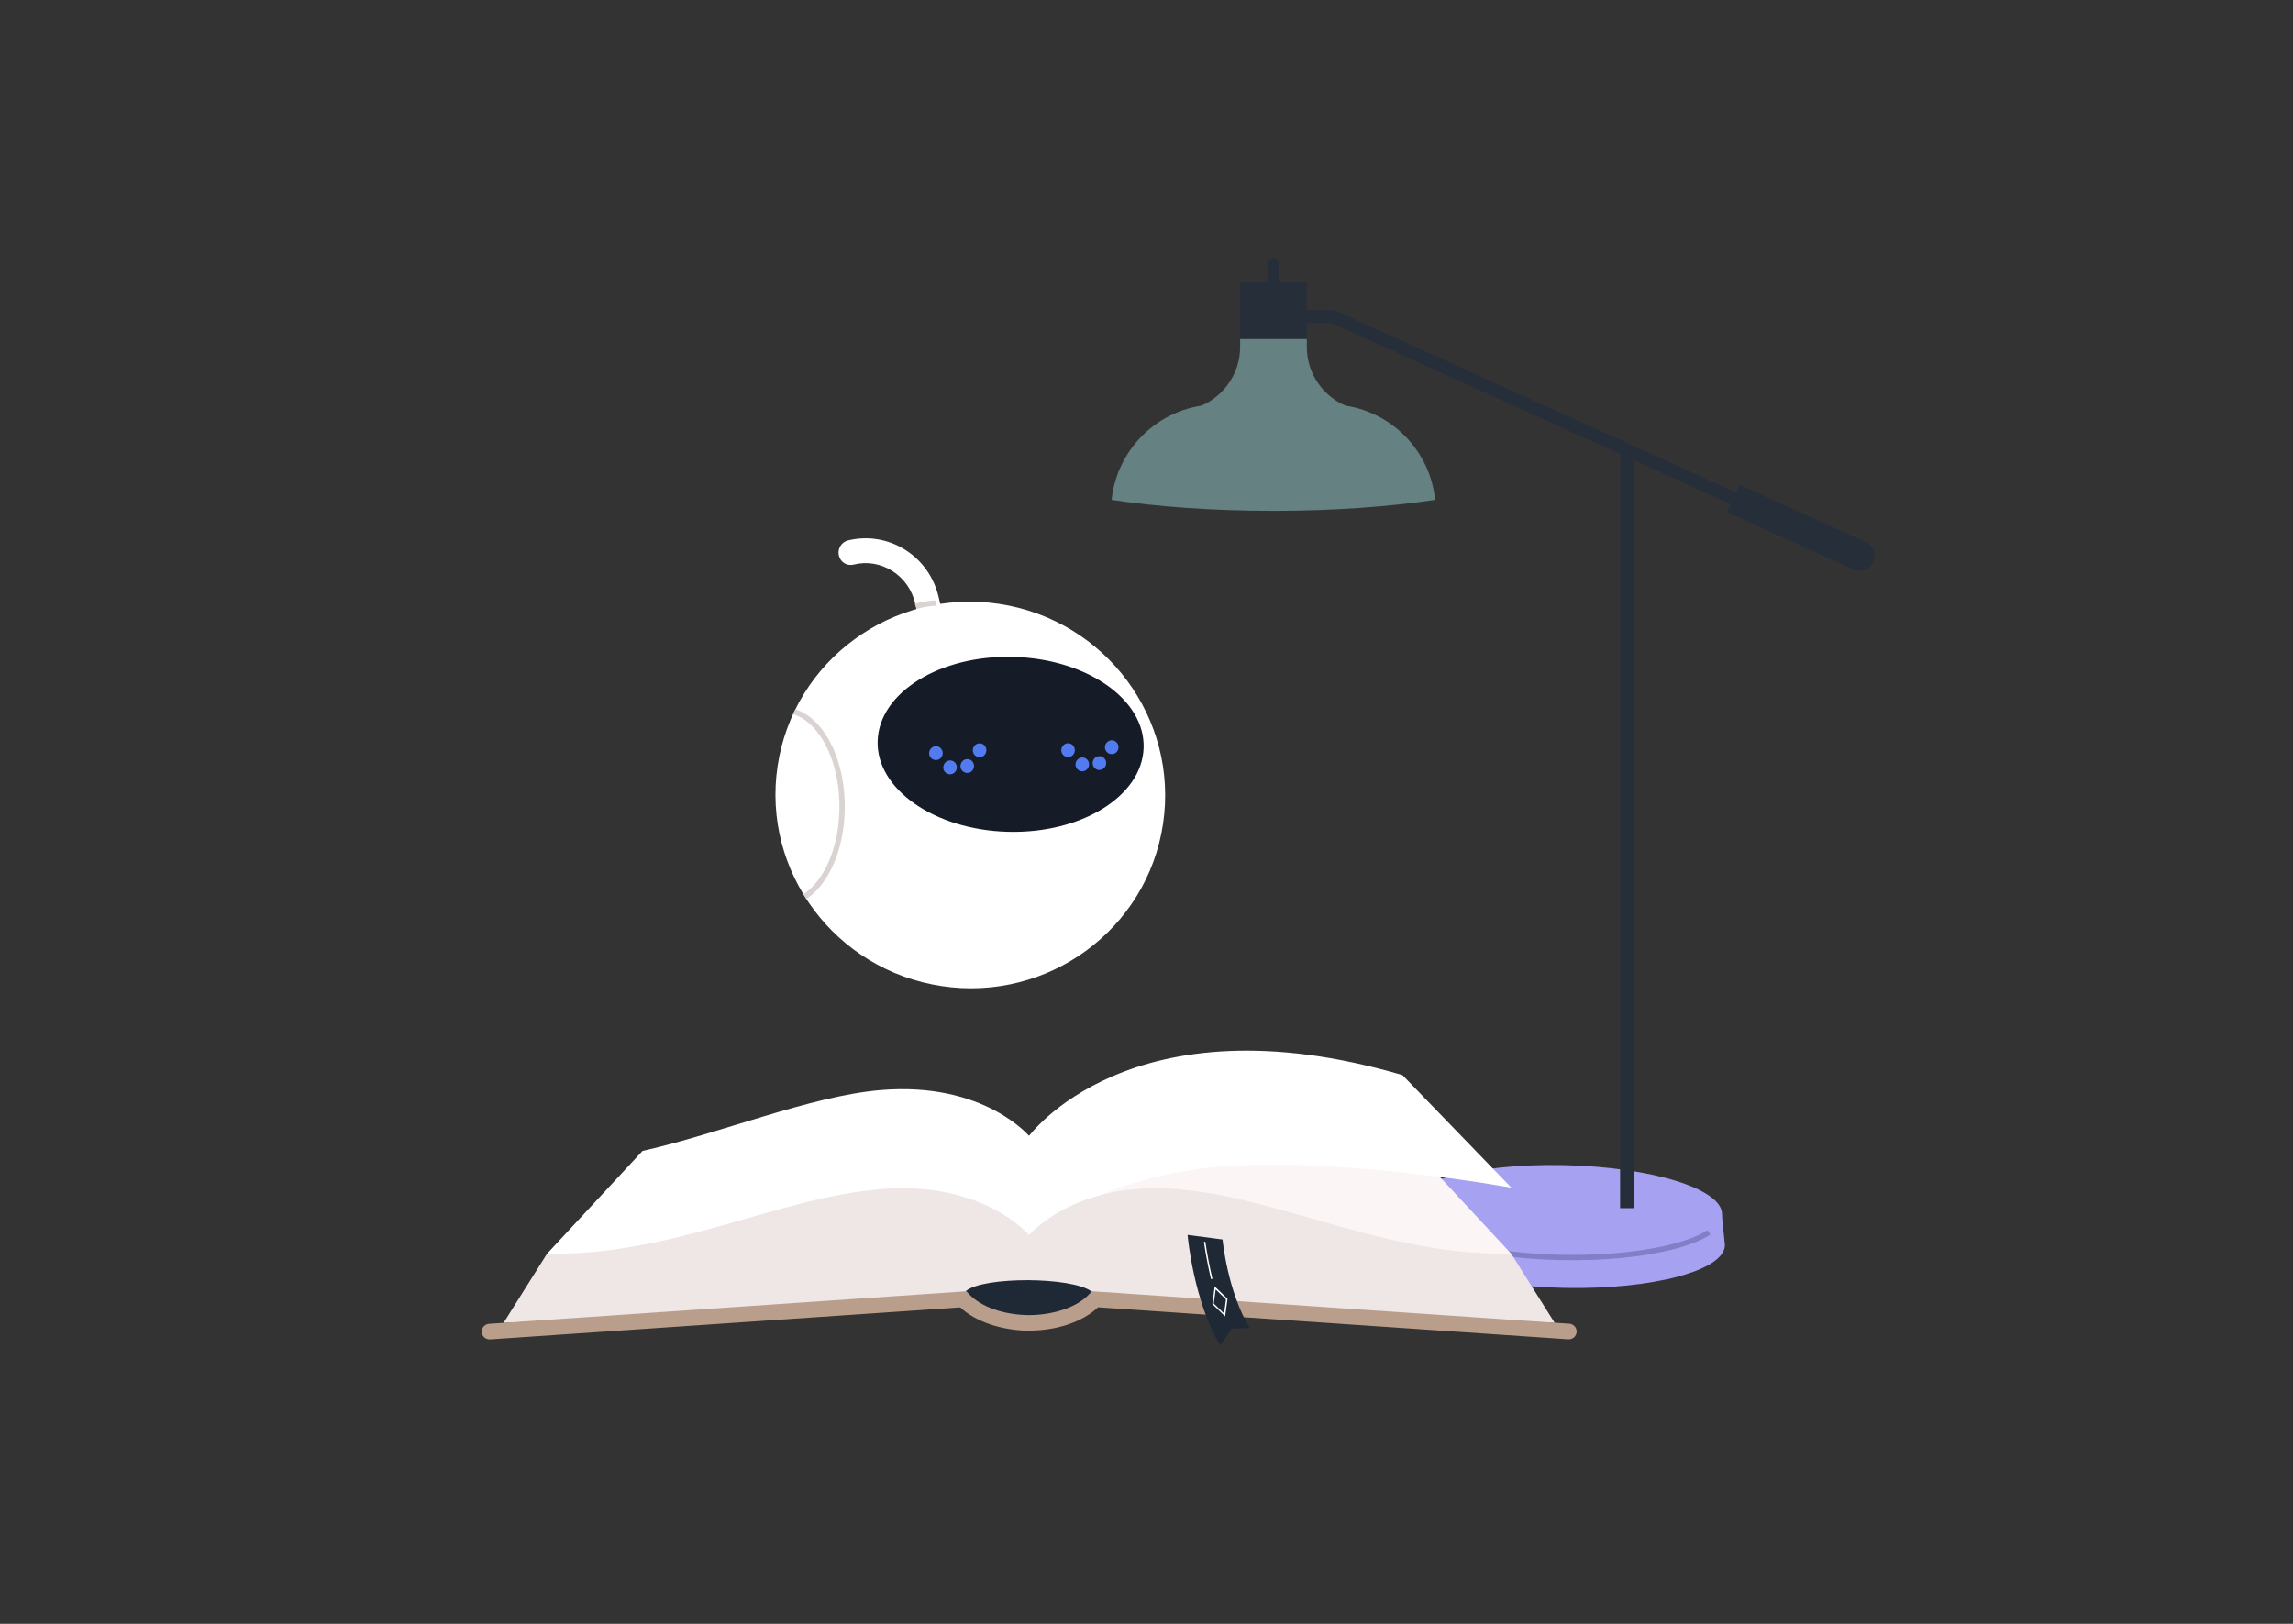 <?xml version="1.0" encoding="utf-8"?>
<!-- Generator: Adobe Illustrator 27.3.1, SVG Export Plug-In . SVG Version: 6.00 Build 0)  -->
<svg version="1.1" id="Layer_1" xmlns="http://www.w3.org/2000/svg" xmlns:xlink="http://www.w3.org/1999/xlink" x="0px" y="0px"
	 viewBox="0 0 2400 1700" style="enable-background:new 0 0 2400 1700;" xml:space="preserve">
<rect x="0" y="0" width="2400" height="1700" fill="#333333" stroke="none"/>
<style type="text/css">
	.st0{fill:#A7A1F1;}
	.st1{fill:#817FC6;}
	.st2{fill:#658182;}
	.st3{fill:#262E3A;}
	.st4{fill:#FCF5F5;}
	.st5{fill:#FFFFFF;}
	.st6{fill:#EFE6E6;}
	.st7{fill:#1F2835;}
	.st8{fill:#BA9E8C;}
	.st9{fill:#151C28;}
	.st10{fill:#527BEF;}
	.st11{fill:#DBD2D2;}
</style>
<g>
	<g>
		<g>
			<path class="st0" d="M1471.6,1296.8l-3.2-31.9l45.7,0.9c30.8-9.3,75.6-14.7,125.4-13.7c49.8,1,94.3,8.2,124.7,18.8l38,0.8
				l2.9,28.8c0.2,1,0.3,2,0.3,3.1c-0.5,26.6-75.7,46.5-167.9,44.7S1471.1,1323.3,1471.6,1296.8L1471.6,1296.8z"/>
			
				<ellipse transform="matrix(2.041890e-02 -1 1 2.041890e-02 333.893 2877.258)" class="st0" cx="1635.3" cy="1268.2" rx="48.1" ry="166.9"/>
			<path class="st1" d="M1699.3,1316.7c40-4,73-12.6,90.9-24.2l-3.1-4.7c-26.1,17-86.1,27.1-152.8,25.8
				c-61.9-1.3-117.9-12.2-146.1-28.5l-2.8,4.9c29,16.8,86,27.9,148.8,29.2C1657,1319.6,1679.1,1318.8,1699.3,1316.7L1699.3,1316.7z"
				/>
		</g>
		<g>
			<path class="st2" d="M1274.4,423.4h116.9c57.7,0,105.1,43.8,110.8,99.9c-48.2,7.2-106.5,11.5-169.3,11.5s-121.1-4.2-169.3-11.5
				C1169.4,467.2,1216.8,423.4,1274.4,423.4L1274.4,423.4z"/>
			<path class="st3" d="M1326.5,313.2h12.7v-36.7c0-3.5-2.8-6.4-6.4-6.4l0,0c-3.5,0-6.4,2.9-6.4,6.4V313.2z"/>
			<rect x="1695.7" y="468.9" class="st3" width="14.5" height="795.9"/>
			<polygon class="st3" points="1916.4,575.4 1922.4,563.4 1396.7,324.7 1355.9,324.7 1355.9,338.1 1393.5,338.1 			"/>
			<g>
				<path class="st2" d="M1367.8,354.7v8.5c0,27.6,16.7,51.3,40.5,61.5l-75.4,48.8l-75.4-48.8c23.8-10.3,40.5-34,40.5-61.5v-8.5
					H1367.8L1367.8,354.7z"/>
				<rect x="1298" y="295.8" class="st3" width="69.8" height="59"/>
			</g>
		</g>
		<path class="st3" d="M1960.4,588.2L1960.4,588.2c3.6-7.9,0.1-17.2-7.8-20.8l-131.8-59.8l-13,28.6l131.8,59.8
			C1947.5,599.7,1956.8,596.2,1960.4,588.2z"/>
	</g>
	<g>
		<g>
			<path class="st4" d="M1076.2,1190.3c0,0,47.3-58.2,156.4-49.1c73.7,6.2,168.7,45.7,249.2,63.7l100,107.7h-506.6L1076.2,1190.3
				L1076.2,1190.3z"/>
			<path class="st5" d="M1078.1,1190.3c0,0-47.3-58.2-156.4-49.1c-73.7,6.2-168.7,45.7-249.2,63.7l-100,107.7H1079L1078.1,1190.3
				L1078.1,1190.3z"/>
			<path class="st5" d="M1076.2,1294c0,0,71.4-61.2,198.3-72.4c126.8-11.2,307.4,21.8,307.4,21.8l-114-117.9
				c-285.6-83.7-391.7,64.8-391.7,64.8V1294z"/>
			<path class="st6" d="M1076.2,1294c0,0,47.3-58.2,156.4-49.1c109.1,9.1,216.4,69.6,349.2,67.7l45.5,72.4l-520.2-24.7l-30.9-20.8
				L1076.2,1294L1076.2,1294z"/>
			<path class="st6" d="M1078.1,1294c0,0-47.3-58.2-156.4-49.1c-109.1,9.1-216.5,69.6-349.2,67.7l-45.5,72.4l520.2-24.7l30.9-20.8
				L1078.1,1294L1078.1,1294z"/>
			<path class="st7" d="M1004,1362.5c0,0,32,22.4,70.3,22.4s74.2-23.6,74.2-23.6c-1.8-3.4-3.1-7.2-6-9.3
				c-21.3-15.6-113.5-15.6-131.4-0.5C1008.5,1354.8,1006.1,1358.5,1004,1362.5L1004,1362.5z"/>
			<path class="st8" d="M511.8,1385.9l495.8-33.8l3.9-0.3l2.7,2.9c12.5,13.5,36.6,21.9,63,22.1c26.4-0.2,50.5-8.6,63-22.1l2.7-2.9
				l499.7,34c4.5,0.3,7.9,4.2,7.6,8.7c-0.3,4.3-3.9,7.6-8.2,7.6c-0.2,0-0.4,0-0.6,0l-492.1-33.5c-15.8,14.9-41.6,23.9-70.3,24.4
				c-0.3,0-0.6,0.1-0.9,0.1c-0.4,0-0.8,0-1.2,0c-0.2,0-0.4,0-0.6,0c-0.2,0-0.3,0-0.4,0c-28.5-0.5-55-9.7-70.8-24.4l-492.1,33.5
				c-0.2,0-0.4,0-0.6,0c-4.3,0-7.9-3.3-8.1-7.6C503.9,1390.1,507.3,1386.2,511.8,1385.9L511.8,1385.9z"/>
		</g>
		<g>
			<path class="st7" d="M1277.1,1408.6c-27.6-46.4-33.9-113-34.1-115.8l36.6,4.8c0.1,0.6,4.9,53.4,28.3,92.7l-18.8,0.7
				L1277.1,1408.6z"/>
			<g>
				<path class="st5" d="M1282.3,1378.1l-13.4-12.9l2.5-18.4l13.4,12.9L1282.3,1378.1L1282.3,1378.1z M1270.4,1364.7l10.8,10.4
					l2-14.8l-10.8-10.4L1270.4,1364.7z"/>
				<path class="st5" d="M1267.5,1339.1c-3-12.8-5.5-25.9-7.4-38.9l1.5-0.2c1.9,13,4.4,26,7.4,38.8L1267.5,1339.1L1267.5,1339.1z"/>
			</g>
		</g>
	</g>
	<g>
		<path class="st5" d="M813.9,801.9c-16.6,110.5,60.2,213.6,171.6,230.4c111.4,16.8,215.2-59.2,231.8-169.7
			c16.6-110.5-60.2-213.6-171.6-230.4C934.3,615.5,830.5,691.4,813.9,801.9L813.9,801.9z"/>
		<g>
			<path class="st5" d="M938.8,805.9c1.1,0,2.2-0.1,3.3-0.4c20.6-5.1,38.1-18,49.3-36.5c11.2-18.5,14.7-40.3,9.9-61.3l-18.7-82
				c-4.8-21.1-17.3-38.9-35.3-50.2c-18-11.3-39.2-14.7-59.8-9.7c-6.8,1.7-11.1,8.7-9.5,15.7c1.6,7,8.4,11.3,15.3,9.6
				c14-3.5,28.4-1.1,40.6,6.6s20.7,19.8,24,34.1l18.7,82c3.3,14.3,0.9,29.1-6.7,41.7c-7.6,12.5-19.5,21.3-33.5,24.8
				c-6.8,1.7-11.1,8.7-9.5,15.7C928.2,801.7,933.2,805.7,938.8,805.9L938.8,805.9z"/>
			<g>
				<path class="st9" d="M918.6,775.5c-1.7,50.5,59.3,93.2,136.2,95.3c76.9,2.1,140.5-37.2,142.2-87.8s-59.3-93.2-136.2-95.3
					C983.9,685.6,920.3,724.9,918.6,775.5L918.6,775.5z"/>
				<g>
					<path class="st10" d="M986.7,788.3c-0.1-4-3.3-7.2-7.2-7.1c-3.9,0.1-7,3.4-7,7.4s3.3,7.2,7.2,7.1
						C983.7,795.7,986.8,792.3,986.7,788.3L986.7,788.3z"/>
					<path class="st10" d="M1032.4,785.3c-0.1-4-3.3-7.2-7.2-7.1c-3.9,0.1-7,3.4-7,7.4c0.1,4,3.3,7.2,7.2,7.1
						C1029.4,792.6,1032.5,789.3,1032.4,785.3L1032.4,785.3z"/>
					<path class="st10" d="M1019.5,801.8c-0.1-4-3.3-7.2-7.2-7.1c-3.9,0.1-7,3.4-7,7.4s3.3,7.2,7.2,7.1
						C1016.4,809.2,1019.5,805.9,1019.5,801.8z"/>
					<path class="st10" d="M1001.5,803.2c-0.1-4-3.3-7.2-7.2-7.1c-3.9,0.1-7,3.4-7,7.4s3.3,7.2,7.2,7.1
						C998.5,810.5,1001.6,807.2,1001.5,803.2z"/>
				</g>
				<g>
					<path class="st10" d="M1125,785.2c-0.1-4-3.3-7.2-7.2-7.1c-3.9,0.1-7,3.4-7,7.4c0.1,4,3.3,7.2,7.2,7.1
						C1122,792.5,1125.1,789.2,1125,785.2L1125,785.2z"/>
					<path class="st10" d="M1170.7,782.1c-0.1-4-3.3-7.2-7.2-7.1c-3.9,0.1-7,3.4-7,7.4c0.1,4,3.3,7.2,7.2,7.1
						C1167.7,789.5,1170.8,786.1,1170.7,782.1L1170.7,782.1z"/>
					<path class="st10" d="M1157.8,798.7c-0.1-4-3.3-7.2-7.2-7.1c-3.9,0.1-7,3.4-7,7.4c0.1,4,3.3,7.2,7.2,7.1
						C1154.7,806,1157.9,802.7,1157.8,798.7z"/>
					<path class="st10" d="M1139.9,800.1c-0.1-4-3.3-7.2-7.2-7.1c-3.9,0.1-7,3.4-7,7.4c0.1,4,3.3,7.2,7.2,7.1
						C1136.8,807.4,1139.9,804.1,1139.9,800.1z"/>
				</g>
			</g>
		</g>
		<path class="st11" d="M843.9,941.1c8.2-5.3,15.7-13.3,22-23.8c11.8-19.5,18.3-45.5,18.3-73s-6.6-53.4-18.5-72.9
			c-9.1-15-20.6-24.8-33.1-28.9l-2.6,5.1c11.6,3.4,22.3,12.6,30.9,26.7c11.4,18.6,17.7,43.5,17.7,70c0,26.5-6.2,51.4-17.5,70
			c-5.9,9.7-12.8,17.1-20.2,21.9L843.9,941.1L843.9,941.1z"/>
		<path class="st11" d="M959.7,637.5c0,0,5.6-2.3,19.7-3.4l-0.4-5.6c-15.2,1.1-21.3,3.7-21.5,3.8L959.7,637.5L959.7,637.5z"/>
	</g>
</g>
</svg>
